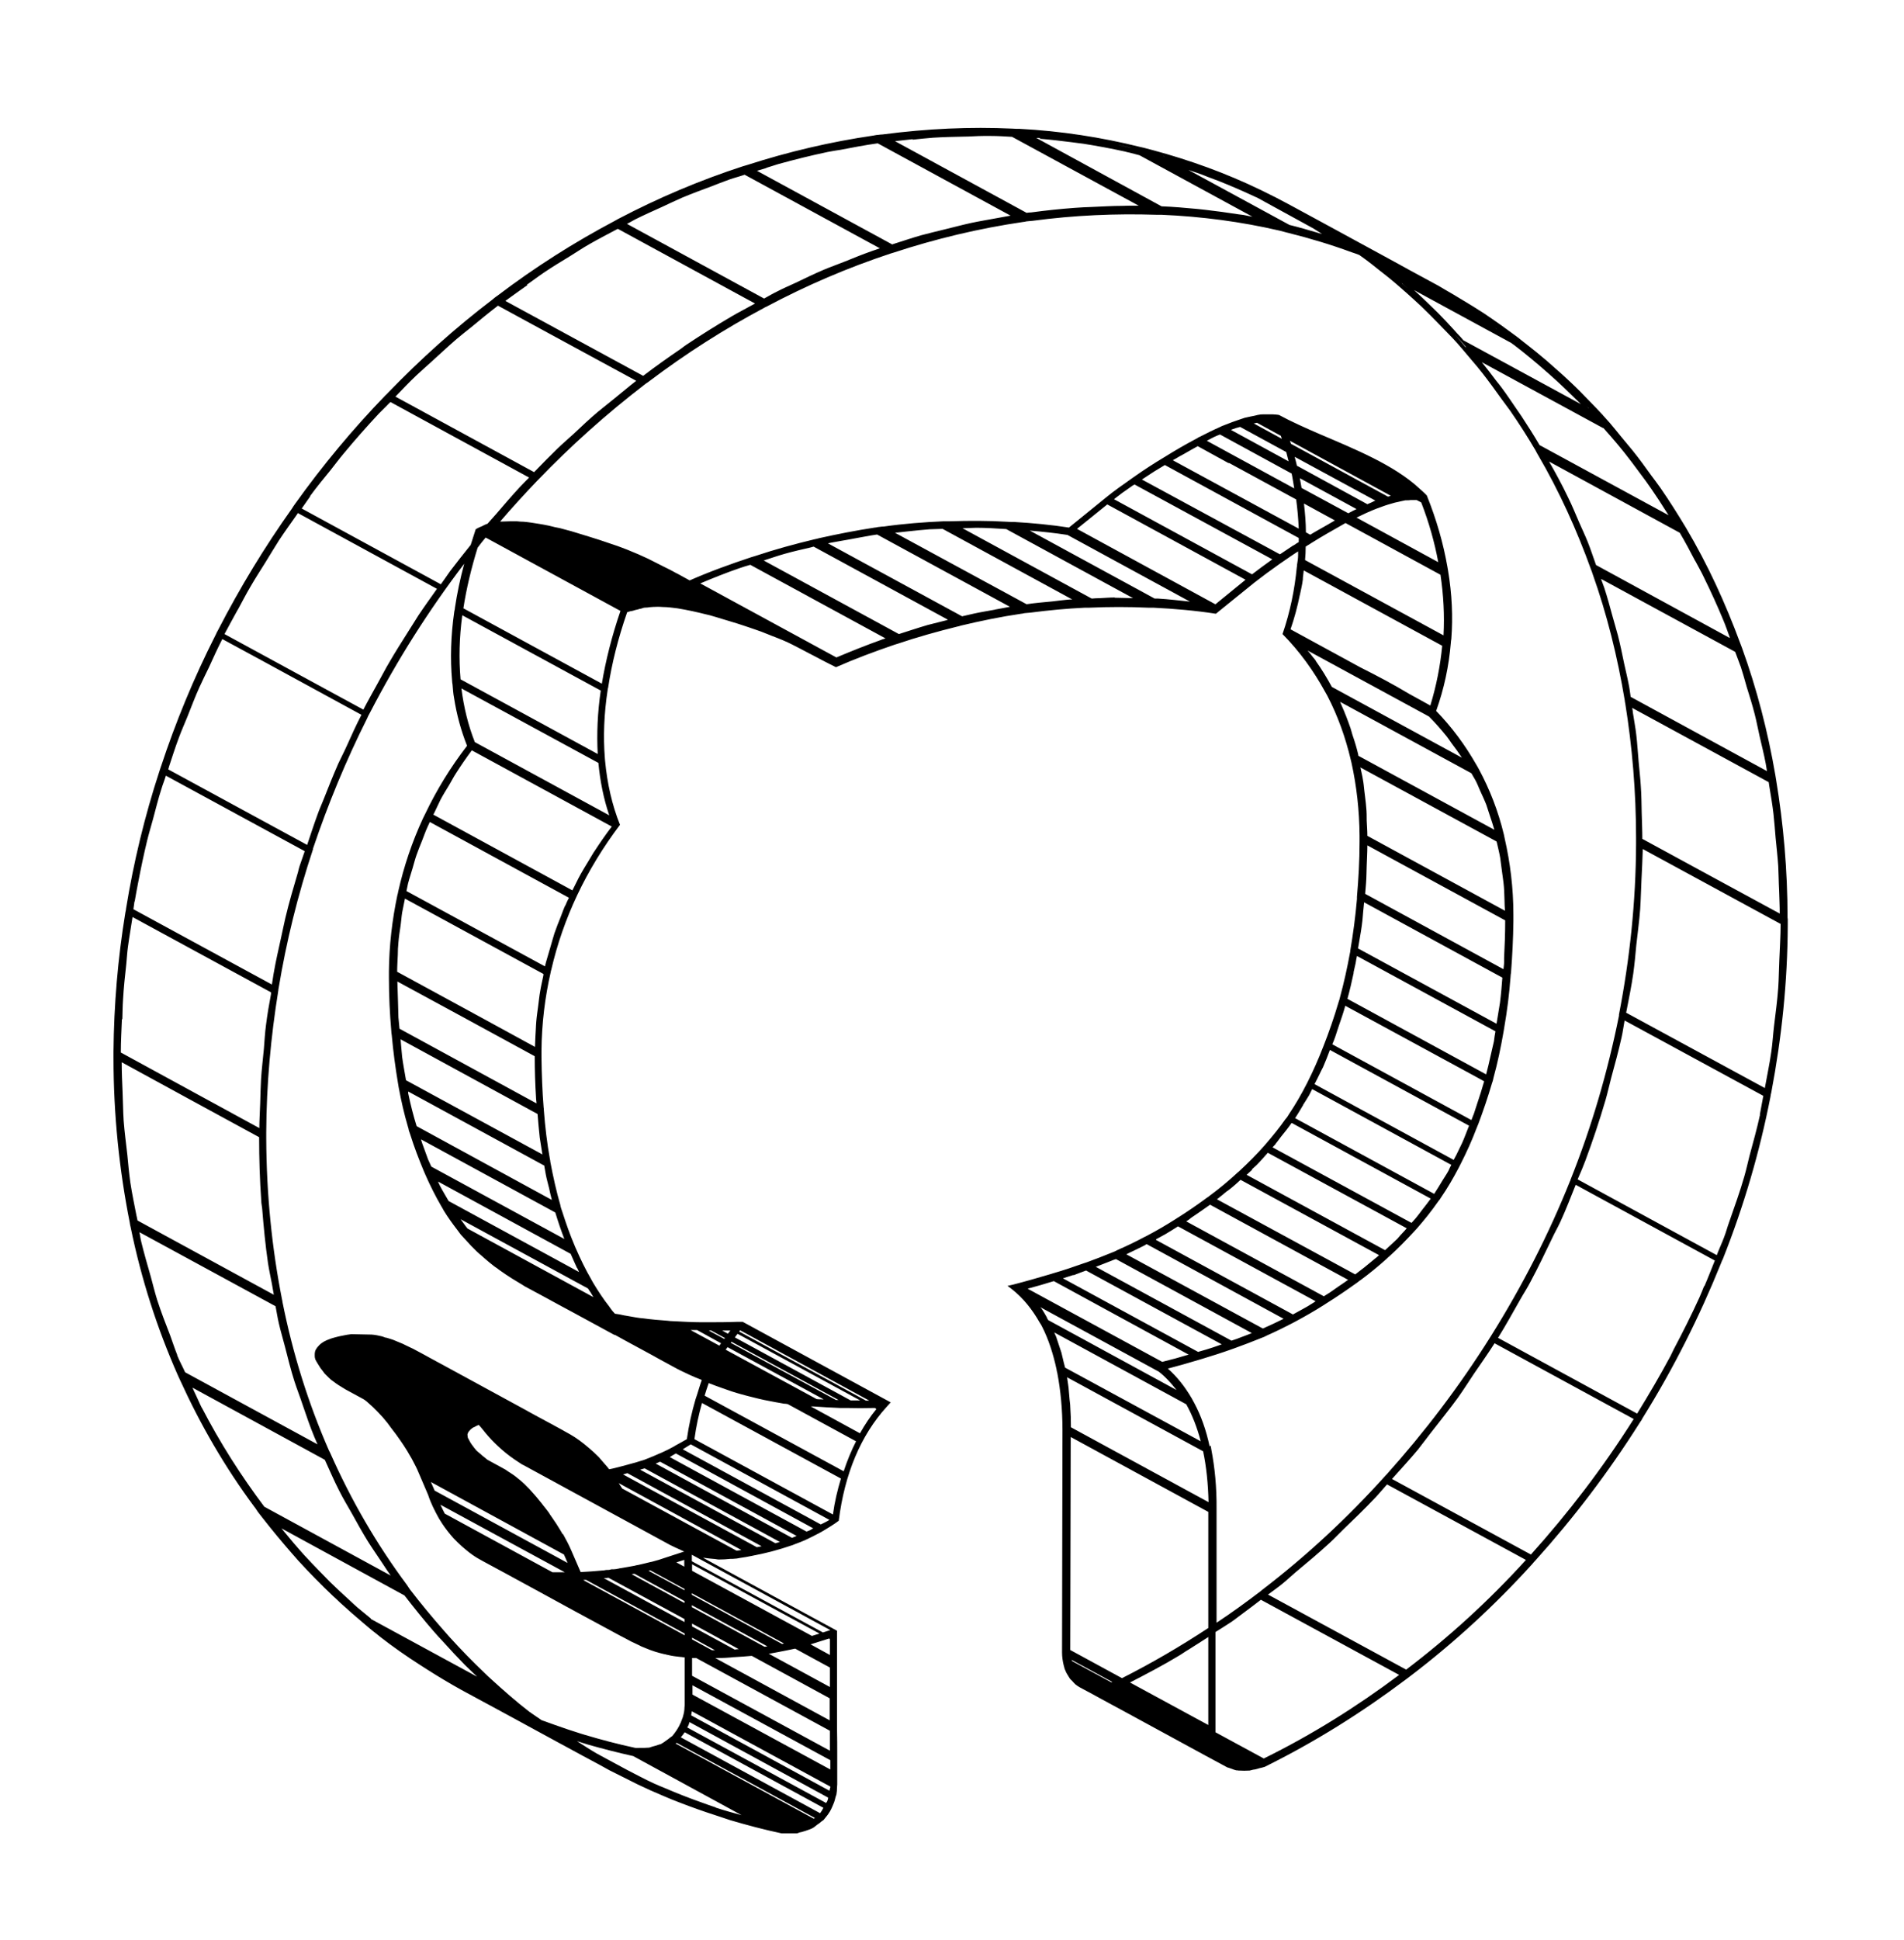 <svg xmlns="http://www.w3.org/2000/svg" width="54" height="55" fill="none" viewBox="0 0 54 55"><path fill="#000" d="M50.697 26.013C50.697 24.663 50.58 23.356 50.372 22.098C50.365 22.061 50.359 22.018 50.353 21.982C50.138 20.73 49.825 19.527 49.408 18.373C49.39 18.33 49.377 18.287 49.359 18.244C48.936 17.097 48.432 15.998 47.813 14.955C47.58 14.569 47.34 14.188 47.089 13.826C47.003 13.703 46.917 13.593 46.831 13.476C46.659 13.237 46.487 12.998 46.303 12.771C46.193 12.636 46.082 12.507 45.972 12.372C45.867 12.243 45.763 12.114 45.653 11.985C45.597 11.924 45.548 11.869 45.493 11.807C45.481 11.795 45.468 11.783 45.462 11.77C45.34 11.635 45.211 11.507 45.088 11.378C44.916 11.2 44.738 11.016 44.554 10.844C44.419 10.715 44.284 10.592 44.143 10.47C43.959 10.304 43.775 10.144 43.585 9.991C43.437 9.874 43.296 9.758 43.143 9.641C43.106 9.61 43.069 9.58 43.026 9.549C42.873 9.432 42.713 9.322 42.554 9.205C42.4 9.095 42.247 8.991 42.093 8.886C41.885 8.751 41.676 8.622 41.461 8.494C41.302 8.395 41.142 8.303 40.983 8.211C40.915 8.174 40.854 8.131 40.786 8.095C40.529 7.954 40.252 7.806 39.97 7.653L39.67 7.487L37.405 6.254L36.589 5.812C36.319 5.665 36.043 5.523 35.761 5.388C34.773 4.91 33.754 4.542 32.705 4.259C32.582 4.229 32.465 4.192 32.343 4.167C31.232 3.891 30.084 3.713 28.912 3.652C28.845 3.652 28.777 3.652 28.716 3.646C27.519 3.59 26.292 3.646 25.034 3.811C24.991 3.811 24.948 3.818 24.899 3.824C24.856 3.824 24.819 3.836 24.776 3.842C23.555 4.02 22.358 4.302 21.193 4.677C21.15 4.689 21.113 4.701 21.07 4.713C19.861 5.106 18.683 5.603 17.535 6.205C17.505 6.223 17.468 6.241 17.437 6.26C16.29 6.867 15.173 7.573 14.099 8.389C14.074 8.408 14.05 8.42 14.031 8.438C14.007 8.457 13.988 8.475 13.964 8.494C12.908 9.297 11.926 10.181 11.012 11.126C10.988 11.157 10.957 11.181 10.932 11.206C10.006 12.163 9.147 13.194 8.367 14.286C8.337 14.329 8.306 14.372 8.281 14.415C7.508 15.501 6.809 16.649 6.183 17.864C6.17 17.889 6.158 17.907 6.146 17.931C6.134 17.956 6.127 17.981 6.115 17.999C5.495 19.22 4.98 20.472 4.563 21.736C4.55 21.779 4.532 21.822 4.52 21.865C4.102 23.141 3.789 24.442 3.575 25.756C3.575 25.792 3.562 25.829 3.556 25.866C3.341 27.173 3.231 28.486 3.219 29.812C3.219 29.842 3.219 29.867 3.219 29.898C3.219 29.928 3.219 29.959 3.219 29.984C3.219 31.61 3.384 33.168 3.679 34.653C3.685 34.696 3.691 34.739 3.704 34.782C4.004 36.255 4.458 37.66 5.047 38.992C5.072 39.041 5.09 39.09 5.115 39.139C5.692 40.403 6.385 41.6 7.22 42.723C7.257 42.766 7.281 42.815 7.318 42.864C7.355 42.913 7.392 42.956 7.428 43.005C7.705 43.361 7.987 43.699 8.275 44.03C8.337 44.097 8.392 44.165 8.453 44.233C8.772 44.582 9.104 44.92 9.447 45.245C9.515 45.306 9.582 45.368 9.644 45.429C9.871 45.638 10.098 45.834 10.331 46.031C10.441 46.123 10.552 46.221 10.668 46.307C10.693 46.325 10.711 46.343 10.736 46.362C10.748 46.374 10.761 46.38 10.773 46.393C11.141 46.681 11.521 46.945 11.914 47.197C11.982 47.239 12.055 47.288 12.123 47.331C12.442 47.534 12.761 47.724 13.092 47.908C13.289 48.013 13.497 48.129 13.706 48.24C13.761 48.27 13.816 48.301 13.878 48.332L14.43 48.632L14.455 48.645L15.897 49.43L16.013 49.492C16.351 49.676 16.676 49.854 16.989 50.019L17.29 50.185C17.351 50.216 17.413 50.246 17.474 50.277C17.615 50.351 17.762 50.418 17.903 50.492C17.965 50.522 18.026 50.553 18.087 50.584C18.327 50.7 18.566 50.805 18.812 50.909C18.971 50.977 19.131 51.044 19.296 51.105C19.616 51.228 19.941 51.345 20.266 51.449C20.413 51.498 20.561 51.547 20.708 51.596C21.186 51.737 21.671 51.866 22.168 51.971C22.211 51.971 22.248 51.971 22.291 51.971C22.303 51.971 22.309 51.971 22.322 51.971C22.365 51.971 22.401 51.971 22.444 51.971H22.463C22.506 51.971 22.549 51.971 22.592 51.971C22.628 51.971 22.659 51.946 22.696 51.94C22.721 51.94 22.745 51.928 22.77 51.922C22.813 51.909 22.862 51.897 22.905 51.879C22.96 51.86 23.015 51.842 23.064 51.811C23.101 51.793 23.132 51.756 23.169 51.731C23.212 51.701 23.254 51.676 23.291 51.639C23.31 51.621 23.34 51.609 23.359 51.59C23.377 51.572 23.389 51.547 23.408 51.529C23.457 51.474 23.5 51.412 23.537 51.351C23.561 51.308 23.586 51.259 23.604 51.216C23.641 51.136 23.672 51.056 23.69 50.97C23.696 50.94 23.709 50.903 23.721 50.872C23.733 50.805 23.739 50.737 23.739 50.67C23.739 50.639 23.745 50.614 23.745 50.584C23.745 50.572 23.745 50.541 23.745 50.498V50.283C23.745 50.166 23.745 50.019 23.745 49.835V49.749C23.745 49.535 23.745 49.277 23.739 48.976C23.739 48.651 23.739 48.344 23.739 48.037V47.951C23.739 47.675 23.739 47.399 23.739 47.123V47.037C23.739 46.767 23.739 46.497 23.739 46.227C23.451 46.067 23.138 45.902 22.813 45.724L20.155 44.276L19.941 44.159C19.941 44.159 19.984 44.159 20.008 44.165C20.082 44.177 20.162 44.183 20.235 44.19C20.284 44.19 20.34 44.208 20.389 44.208C20.493 44.208 20.604 44.202 20.708 44.19C20.757 44.19 20.806 44.19 20.855 44.183C20.898 44.183 20.935 44.171 20.978 44.165C21.101 44.147 21.217 44.128 21.328 44.104C21.37 44.097 21.407 44.085 21.45 44.079C21.598 44.048 21.739 44.018 21.88 43.981C21.917 43.969 21.953 43.962 21.99 43.95C22.125 43.913 22.248 43.877 22.371 43.834C22.401 43.821 22.438 43.815 22.469 43.803C22.5 43.791 22.53 43.778 22.561 43.766C22.647 43.736 22.739 43.699 22.825 43.662C22.855 43.65 22.886 43.631 22.917 43.619C23.034 43.564 23.15 43.502 23.267 43.441C23.297 43.422 23.322 43.41 23.353 43.392C23.494 43.306 23.641 43.22 23.788 43.109C23.954 41.778 24.414 40.686 25.145 39.882L25.261 39.753L21.064 37.47H20.91C20.616 37.482 20.327 37.482 20.045 37.482C19.99 37.482 19.941 37.482 19.886 37.482C19.616 37.482 19.352 37.464 19.1 37.452C19.045 37.452 18.983 37.446 18.928 37.439C18.695 37.421 18.468 37.403 18.247 37.372C18.18 37.366 18.112 37.36 18.044 37.347C17.965 37.335 17.885 37.317 17.799 37.304C17.725 37.292 17.652 37.28 17.578 37.261C17.541 37.255 17.505 37.249 17.462 37.243H17.443C17.443 37.243 17.4 37.194 17.376 37.169C17.339 37.127 17.308 37.077 17.277 37.034C17.118 36.832 16.971 36.611 16.823 36.365C16.805 36.329 16.78 36.292 16.762 36.255C16.609 35.991 16.468 35.703 16.332 35.39C16.32 35.359 16.302 35.328 16.29 35.292C16.167 35.003 16.056 34.69 15.952 34.365C15.94 34.328 15.927 34.297 15.915 34.255C15.903 34.224 15.897 34.187 15.891 34.156C15.78 33.776 15.688 33.359 15.608 32.935C15.608 32.911 15.602 32.886 15.596 32.855C15.516 32.414 15.461 31.953 15.424 31.469C15.424 31.444 15.424 31.419 15.418 31.395C15.381 30.935 15.363 30.462 15.357 29.965C15.357 29.934 15.357 29.91 15.357 29.879C15.357 29.849 15.357 29.824 15.357 29.793C15.363 29.02 15.455 28.271 15.621 27.547C15.621 27.529 15.627 27.517 15.633 27.498C15.97 26.038 16.615 24.663 17.584 23.381C17.357 22.816 17.222 22.209 17.161 21.57C17.161 21.546 17.155 21.521 17.155 21.497C17.106 20.883 17.13 20.233 17.235 19.552C17.235 19.533 17.241 19.515 17.247 19.496C17.351 18.809 17.529 18.097 17.787 17.355C17.805 17.349 17.83 17.342 17.848 17.336C17.873 17.324 17.903 17.324 17.928 17.318C17.953 17.312 17.983 17.306 18.014 17.293C18.038 17.287 18.063 17.281 18.094 17.275C18.118 17.269 18.143 17.256 18.167 17.256C18.204 17.25 18.235 17.232 18.272 17.226C18.314 17.22 18.37 17.226 18.413 17.213C18.486 17.207 18.56 17.201 18.64 17.201C18.689 17.201 18.744 17.201 18.799 17.207C18.928 17.207 19.063 17.226 19.21 17.244C19.278 17.256 19.352 17.269 19.419 17.281C19.554 17.306 19.695 17.336 19.849 17.373C19.941 17.398 20.033 17.416 20.131 17.441C20.254 17.477 20.364 17.508 20.481 17.545C20.567 17.569 20.646 17.594 20.726 17.619C20.855 17.655 20.978 17.698 21.094 17.735C21.199 17.772 21.303 17.803 21.401 17.839C21.53 17.882 21.647 17.925 21.763 17.974C21.788 17.987 21.819 17.993 21.843 18.005L21.868 18.017L21.904 18.03C22.113 18.109 22.309 18.189 22.463 18.269C22.628 18.355 22.776 18.428 22.923 18.508C23.07 18.582 23.205 18.656 23.334 18.723C23.463 18.791 23.586 18.852 23.709 18.913C24.255 18.674 24.813 18.465 25.372 18.275C25.396 18.269 25.427 18.257 25.451 18.251C26.016 18.06 26.587 17.901 27.157 17.76C27.188 17.753 27.219 17.747 27.249 17.735C27.814 17.6 28.384 17.483 28.961 17.398C29.004 17.398 29.041 17.379 29.084 17.379C29.127 17.373 29.176 17.373 29.219 17.367C29.741 17.299 30.262 17.25 30.778 17.226C30.821 17.226 30.864 17.226 30.901 17.226C31.459 17.201 32.011 17.201 32.557 17.226C32.606 17.226 32.656 17.226 32.705 17.226C33.3 17.256 33.895 17.306 34.484 17.398L35.577 16.514C35.797 16.342 36.037 16.164 36.282 15.992C36.301 15.98 36.325 15.962 36.344 15.949C36.497 15.845 36.65 15.735 36.816 15.63C36.816 15.667 36.816 15.704 36.816 15.747C36.816 15.839 36.798 15.925 36.785 16.017C36.785 16.035 36.785 16.06 36.779 16.078C36.718 16.716 36.589 17.349 36.374 17.974C36.859 18.465 37.258 19.018 37.583 19.613C37.602 19.65 37.626 19.686 37.645 19.723C37.939 20.288 38.16 20.901 38.313 21.552C38.319 21.577 38.326 21.607 38.332 21.632C38.473 22.276 38.553 22.957 38.559 23.688C38.559 23.718 38.559 23.749 38.559 23.78C38.559 23.81 38.559 23.835 38.559 23.866C38.559 24.405 38.528 24.921 38.485 25.424C38.485 25.443 38.485 25.461 38.485 25.485C38.442 25.989 38.375 26.48 38.295 26.952C38.295 26.971 38.295 26.989 38.289 27.001C38.209 27.437 38.117 27.854 38.007 28.259C38 28.284 37.994 28.308 37.988 28.333C37.982 28.357 37.97 28.382 37.964 28.407C37.835 28.848 37.688 29.266 37.534 29.658C37.246 30.401 36.92 31.045 36.552 31.591C36.54 31.61 36.528 31.634 36.509 31.659C36.497 31.677 36.479 31.702 36.46 31.72C36.288 31.966 36.098 32.199 35.902 32.426C35.889 32.438 35.883 32.45 35.871 32.463C35.65 32.714 35.405 32.96 35.153 33.193C35.141 33.205 35.129 33.218 35.11 33.23C34.858 33.463 34.595 33.684 34.312 33.892C34.288 33.911 34.269 33.929 34.245 33.942C34.22 33.96 34.196 33.972 34.177 33.991C33.926 34.175 33.674 34.347 33.423 34.506C33.398 34.518 33.38 34.531 33.355 34.549C33.085 34.721 32.815 34.88 32.545 35.022C32.52 35.034 32.496 35.046 32.471 35.059C32.208 35.2 31.95 35.322 31.698 35.433C31.668 35.445 31.643 35.464 31.612 35.476C31.582 35.488 31.551 35.5 31.52 35.513C31.293 35.605 31.06 35.697 30.821 35.783C30.79 35.795 30.759 35.801 30.729 35.813C30.453 35.911 30.164 36.01 29.863 36.096C29.833 36.108 29.802 36.114 29.765 36.126C29.434 36.224 29.09 36.323 28.734 36.415L28.575 36.451L28.698 36.544C29.017 36.795 29.274 37.114 29.489 37.495C29.514 37.532 29.538 37.568 29.557 37.611C29.735 37.961 29.87 38.372 29.968 38.832C29.968 38.863 29.98 38.888 29.986 38.918C30.078 39.403 30.133 39.943 30.133 40.538L30.121 46.847C30.121 46.969 30.14 47.086 30.164 47.19C30.176 47.227 30.183 47.27 30.195 47.307C30.219 47.374 30.25 47.436 30.287 47.491C30.305 47.516 30.317 47.546 30.336 47.571C30.354 47.602 30.385 47.626 30.41 47.651C30.44 47.681 30.459 47.712 30.495 47.743C30.532 47.773 30.575 47.804 30.618 47.828L30.858 47.957L30.907 47.982C31.011 48.037 31.121 48.099 31.232 48.16L31.98 48.565L34.202 49.774C34.417 49.89 34.619 50.001 34.816 50.105H34.828C34.828 50.105 34.877 50.124 34.901 50.13C34.957 50.148 35.006 50.173 35.067 50.185C35.086 50.185 35.11 50.185 35.129 50.191H35.141H35.153C35.239 50.197 35.331 50.197 35.429 50.191H35.441C35.441 50.191 35.509 50.173 35.54 50.166C35.552 50.166 35.564 50.166 35.57 50.16H35.589C35.632 50.148 35.675 50.136 35.718 50.124C35.767 50.111 35.81 50.105 35.865 50.087C37.282 49.387 38.614 48.553 39.872 47.608C39.903 47.583 39.94 47.559 39.97 47.534C41.216 46.589 42.382 45.521 43.456 44.337C43.486 44.3 43.517 44.263 43.554 44.226C44.622 43.042 45.61 41.747 46.506 40.33C46.518 40.305 46.536 40.287 46.549 40.268C46.561 40.244 46.573 40.225 46.585 40.201C47.469 38.783 48.199 37.323 48.801 35.832C48.819 35.783 48.837 35.74 48.862 35.691C49.457 34.193 49.905 32.659 50.212 31.094C50.218 31.051 50.224 31.008 50.237 30.965C50.531 29.413 50.697 27.836 50.703 26.228C50.703 26.197 50.703 26.173 50.703 26.142C50.703 26.111 50.703 26.081 50.703 26.056L50.697 26.013ZM50.181 22.294C50.224 22.552 50.267 22.804 50.298 23.068C50.322 23.295 50.341 23.522 50.359 23.749C50.384 24.013 50.415 24.277 50.433 24.547C50.445 24.774 50.445 25.007 50.458 25.234C50.464 25.455 50.476 25.676 50.476 25.897L48.598 24.878L46.579 23.78C46.579 23.534 46.567 23.295 46.561 23.049C46.555 22.798 46.555 22.546 46.536 22.294C46.524 22.061 46.493 21.834 46.475 21.601C46.45 21.343 46.438 21.079 46.407 20.828C46.383 20.613 46.34 20.404 46.309 20.19C46.309 20.147 46.297 20.11 46.291 20.067L50.163 22.172C50.169 22.215 50.175 22.258 50.181 22.294ZM49.365 18.883C49.427 19.073 49.482 19.269 49.537 19.466C49.617 19.723 49.697 19.975 49.764 20.239C49.819 20.447 49.856 20.662 49.905 20.871C49.961 21.122 50.028 21.374 50.077 21.638C50.089 21.712 50.102 21.785 50.114 21.859L46.248 19.754C46.23 19.637 46.217 19.515 46.193 19.404C46.156 19.208 46.107 19.012 46.064 18.815C46.009 18.545 45.953 18.275 45.886 18.011C45.837 17.827 45.782 17.649 45.732 17.465C45.659 17.195 45.585 16.925 45.499 16.661C45.469 16.575 45.438 16.495 45.407 16.41L49.212 18.478C49.261 18.613 49.316 18.748 49.365 18.889V18.883ZM48.077 15.894C48.156 16.048 48.248 16.201 48.322 16.36C48.518 16.759 48.703 17.164 48.874 17.576C48.942 17.735 48.997 17.901 49.058 18.067V18.085L45.266 16.017C45.186 15.796 45.113 15.569 45.027 15.354C44.953 15.17 44.867 14.992 44.787 14.808C44.683 14.569 44.585 14.323 44.468 14.09C44.303 13.746 44.125 13.415 43.934 13.084L47.641 15.103C47.794 15.36 47.935 15.63 48.077 15.9V15.894ZM45.475 12.133C45.548 12.218 45.622 12.298 45.696 12.384C45.825 12.531 45.947 12.679 46.07 12.832C46.217 13.016 46.358 13.206 46.499 13.397C46.616 13.55 46.727 13.703 46.837 13.863C46.978 14.066 47.113 14.274 47.248 14.489C47.273 14.526 47.297 14.562 47.322 14.605L43.664 12.617C43.499 12.335 43.327 12.065 43.149 11.795C43.106 11.727 43.057 11.666 43.014 11.599C42.879 11.402 42.744 11.2 42.603 11.009C42.548 10.936 42.492 10.862 42.431 10.789C42.296 10.611 42.167 10.439 42.026 10.267L45.462 12.133H45.475ZM45.063 11.574H45.057C45.057 11.574 45.008 11.519 44.984 11.494C45.008 11.525 45.039 11.55 45.063 11.574ZM42.419 9.304C42.419 9.304 42.449 9.328 42.468 9.34C42.443 9.322 42.425 9.31 42.4 9.297L42.419 9.31V9.304ZM42.842 9.709C42.879 9.739 42.922 9.764 42.959 9.794C43.112 9.911 43.266 10.034 43.413 10.156C43.585 10.298 43.757 10.445 43.922 10.592C44.069 10.721 44.217 10.856 44.358 10.991C44.517 11.145 44.677 11.298 44.837 11.457L41.504 9.647C41.504 9.647 41.449 9.586 41.425 9.555C41.357 9.482 41.283 9.408 41.216 9.328C41.075 9.175 40.934 9.021 40.786 8.874C40.707 8.794 40.627 8.721 40.553 8.647C40.412 8.506 40.265 8.371 40.117 8.236L40.105 8.224L42.848 9.715L42.842 9.709ZM41.572 9.837H41.56C41.461 9.715 41.363 9.598 41.265 9.488C41.333 9.561 41.394 9.629 41.461 9.702C41.498 9.745 41.535 9.794 41.578 9.837H41.572ZM39.78 8.046C39.835 8.095 39.891 8.144 39.946 8.193C39.884 8.138 39.817 8.082 39.755 8.027L39.78 8.039V8.046ZM34.552 4.959C34.619 4.983 34.681 5.014 34.748 5.039H34.76C34.687 5.014 34.613 4.983 34.539 4.953H34.552V4.959ZM34.22 5.002C34.337 5.045 34.447 5.088 34.564 5.131C34.92 5.272 35.27 5.425 35.613 5.585C35.626 5.591 35.644 5.597 35.656 5.603L37.258 6.481C37.338 6.53 37.417 6.585 37.497 6.634C37.46 6.622 37.43 6.616 37.393 6.604C37.123 6.524 36.847 6.444 36.571 6.376L33.705 4.818C33.871 4.873 34.042 4.928 34.208 4.996L34.22 5.002ZM36.816 6.604H36.804C36.718 6.579 36.626 6.554 36.534 6.536C36.626 6.561 36.718 6.579 36.816 6.604ZM35.926 6.389C35.883 6.376 35.834 6.364 35.791 6.358C35.84 6.37 35.883 6.383 35.926 6.389ZM33.024 4.437C33.06 4.45 33.103 4.462 33.14 4.468H33.159C33.103 4.456 33.042 4.443 32.987 4.425C32.987 4.425 33.011 4.425 33.018 4.431L33.024 4.437ZM31.729 4.112C31.864 4.143 32.005 4.167 32.14 4.204H32.146C32.005 4.173 31.864 4.143 31.723 4.112H31.729ZM29.501 3.934C29.802 3.959 30.103 3.995 30.397 4.032C30.508 4.045 30.618 4.063 30.729 4.075C31.121 4.137 31.514 4.21 31.907 4.296C31.95 4.308 31.993 4.321 32.036 4.327C32.128 4.351 32.226 4.376 32.318 4.401L35.521 6.143C35.435 6.125 35.349 6.113 35.27 6.094C35.221 6.088 35.178 6.082 35.129 6.076C34.816 6.027 34.496 5.984 34.177 5.947C34.098 5.941 34.024 5.928 33.944 5.922C33.613 5.892 33.282 5.861 32.944 5.849L29.391 3.91C29.428 3.91 29.458 3.91 29.495 3.916L29.501 3.934ZM25.887 3.959C26.083 3.94 26.28 3.916 26.47 3.903C26.758 3.885 27.041 3.879 27.323 3.873C27.513 3.873 27.703 3.854 27.894 3.854C27.961 3.854 28.035 3.854 28.102 3.854C28.305 3.854 28.501 3.867 28.704 3.879L32.294 5.83C32.214 5.83 32.134 5.83 32.048 5.83C31.98 5.83 31.907 5.836 31.839 5.836C31.551 5.836 31.256 5.855 30.968 5.867C30.808 5.873 30.643 5.879 30.483 5.892C30.078 5.922 29.667 5.965 29.25 6.021C29.207 6.021 29.158 6.027 29.115 6.033L25.384 4.002C25.549 3.983 25.715 3.965 25.881 3.946L25.887 3.959ZM21.739 4.756C21.849 4.726 21.96 4.683 22.07 4.652C22.537 4.523 23.003 4.407 23.475 4.308C23.592 4.284 23.715 4.266 23.837 4.247C24.187 4.18 24.537 4.112 24.893 4.063L28.661 6.113C28.513 6.137 28.372 6.168 28.225 6.192C27.998 6.235 27.765 6.272 27.538 6.321C27.286 6.376 27.035 6.444 26.783 6.505C26.562 6.561 26.341 6.61 26.12 6.671C25.862 6.745 25.611 6.831 25.359 6.91C25.341 6.916 25.322 6.923 25.304 6.929L21.469 4.842C21.555 4.818 21.647 4.787 21.733 4.763L21.739 4.756ZM18.008 6.223C18.265 6.094 18.529 5.978 18.787 5.861C18.971 5.775 19.149 5.689 19.333 5.609C19.609 5.493 19.892 5.388 20.174 5.284C20.346 5.217 20.517 5.149 20.689 5.088C20.831 5.039 20.978 5.002 21.119 4.953L24.954 7.039C24.881 7.064 24.813 7.088 24.739 7.113C24.476 7.205 24.218 7.309 23.96 7.414C23.764 7.493 23.567 7.561 23.377 7.641C23.101 7.757 22.825 7.892 22.555 8.021C22.383 8.101 22.211 8.174 22.046 8.26C21.917 8.322 21.794 8.395 21.671 8.463L17.781 6.346C17.86 6.309 17.934 6.26 18.008 6.223ZM14.946 8.07C15.111 7.954 15.271 7.831 15.437 7.72C15.682 7.555 15.927 7.407 16.179 7.254C16.357 7.144 16.529 7.027 16.713 6.923C16.958 6.781 17.21 6.653 17.462 6.518L17.523 6.487L21.413 8.604C21.303 8.665 21.186 8.727 21.076 8.788C20.965 8.849 20.855 8.905 20.745 8.972C20.315 9.224 19.886 9.494 19.462 9.776C19.413 9.807 19.37 9.844 19.321 9.88C18.959 10.126 18.597 10.384 18.241 10.654L16.829 9.887L14.332 8.53C14.541 8.377 14.749 8.23 14.958 8.082L14.946 8.07ZM11.816 10.635C11.939 10.519 12.068 10.408 12.196 10.291C12.448 10.065 12.694 9.831 12.951 9.61C13.086 9.494 13.233 9.383 13.375 9.267C13.62 9.064 13.866 8.862 14.123 8.665L15.59 9.463L18.044 10.795C17.836 10.954 17.64 11.126 17.431 11.292C17.271 11.421 17.112 11.55 16.952 11.678C16.719 11.875 16.498 12.083 16.277 12.292C16.124 12.433 15.964 12.568 15.811 12.716C15.59 12.93 15.375 13.151 15.16 13.372L15.148 13.384L11.215 11.243C11.411 11.04 11.607 10.832 11.816 10.635ZM8.797 14.059C8.981 13.808 9.177 13.568 9.374 13.329C9.496 13.176 9.613 13.016 9.742 12.863C10.067 12.47 10.405 12.089 10.748 11.721C10.822 11.648 10.896 11.574 10.969 11.5C11 11.464 11.037 11.433 11.073 11.396L15.007 13.538C14.915 13.63 14.823 13.722 14.737 13.814C14.51 14.059 14.289 14.317 14.068 14.575C13.988 14.667 13.902 14.759 13.823 14.851C13.81 14.851 13.798 14.851 13.78 14.863C13.749 14.876 13.712 14.894 13.681 14.912C13.62 14.937 13.559 14.961 13.491 15.004C13.442 15.152 13.399 15.299 13.35 15.446C13.154 15.692 12.957 15.937 12.767 16.189C12.712 16.262 12.663 16.342 12.608 16.416C12.571 16.465 12.54 16.514 12.503 16.563L8.557 14.415C8.637 14.305 8.717 14.182 8.797 14.072V14.059ZM6.747 17.281C6.864 17.066 6.98 16.839 7.103 16.631C7.238 16.397 7.385 16.17 7.527 15.943C7.655 15.735 7.784 15.52 7.913 15.317C8.067 15.084 8.226 14.863 8.386 14.636C8.41 14.605 8.429 14.575 8.447 14.544L12.393 16.692C12.215 16.944 12.037 17.189 11.865 17.447C11.761 17.606 11.669 17.766 11.564 17.925C11.386 18.208 11.209 18.484 11.043 18.772C10.932 18.956 10.834 19.153 10.73 19.337C10.589 19.595 10.441 19.852 10.306 20.116L9.165 19.496L6.367 17.974C6.489 17.741 6.618 17.514 6.741 17.287L6.747 17.281ZM4.79 21.742C4.882 21.466 4.968 21.19 5.072 20.914C5.146 20.711 5.238 20.509 5.317 20.312C5.428 20.036 5.532 19.754 5.655 19.484C5.741 19.294 5.833 19.11 5.925 18.919C6.048 18.649 6.17 18.379 6.305 18.116L7.447 18.735L10.251 20.263C10.098 20.558 9.963 20.859 9.828 21.159C9.754 21.325 9.668 21.485 9.595 21.644C9.447 21.982 9.312 22.319 9.177 22.663C9.122 22.804 9.055 22.945 9.005 23.092C8.901 23.375 8.809 23.663 8.711 23.951L4.771 21.81L4.79 21.748V21.742ZM3.82 25.553C3.851 25.363 3.888 25.179 3.924 24.988C3.998 24.602 4.078 24.221 4.17 23.841C4.219 23.638 4.28 23.436 4.336 23.233C4.415 22.945 4.483 22.657 4.575 22.374C4.612 22.245 4.667 22.117 4.704 21.988L8.643 24.129C8.594 24.27 8.545 24.412 8.496 24.553C8.478 24.608 8.465 24.663 8.453 24.718C8.324 25.154 8.195 25.59 8.091 26.032C8.048 26.216 8.011 26.406 7.968 26.596C7.901 26.909 7.827 27.216 7.772 27.535C7.747 27.658 7.735 27.787 7.711 27.909L3.783 25.774C3.796 25.7 3.802 25.627 3.814 25.553H3.82ZM3.47 28.897C3.476 28.713 3.476 28.529 3.489 28.345C3.507 28.008 3.544 27.67 3.581 27.333C3.599 27.167 3.605 26.995 3.63 26.829C3.667 26.553 3.716 26.277 3.759 25.995L7.686 28.13V28.179C7.631 28.468 7.582 28.756 7.545 29.051C7.514 29.278 7.502 29.505 7.484 29.732C7.459 30.014 7.422 30.297 7.404 30.585C7.392 30.818 7.385 31.051 7.379 31.285C7.373 31.518 7.355 31.745 7.355 31.978L3.427 29.836C3.427 29.517 3.446 29.204 3.458 28.885L3.47 28.897ZM3.875 34.482C3.814 34.163 3.746 33.85 3.697 33.524C3.661 33.267 3.636 32.997 3.611 32.733C3.575 32.414 3.532 32.094 3.507 31.769C3.489 31.499 3.489 31.217 3.476 30.941C3.464 30.665 3.452 30.395 3.452 30.112L5.33 31.137L7.349 32.236C7.349 32.843 7.367 33.445 7.41 34.04C7.41 34.113 7.428 34.181 7.435 34.255C7.477 34.776 7.527 35.298 7.6 35.801C7.631 36.004 7.674 36.194 7.711 36.39C7.729 36.494 7.747 36.599 7.766 36.703L3.9 34.598C3.894 34.555 3.881 34.518 3.875 34.475V34.482ZM5.029 38.415C4.955 38.231 4.894 38.041 4.827 37.857C4.698 37.525 4.569 37.194 4.458 36.85C4.391 36.636 4.336 36.408 4.274 36.181C4.182 35.862 4.09 35.543 4.01 35.218C3.986 35.126 3.974 35.028 3.955 34.93L7.815 37.028C7.846 37.188 7.87 37.347 7.907 37.507C7.956 37.728 8.024 37.943 8.079 38.163C8.165 38.495 8.245 38.826 8.349 39.151C8.422 39.379 8.508 39.593 8.582 39.82C8.686 40.127 8.791 40.434 8.913 40.729C8.944 40.802 8.975 40.87 9.005 40.943L5.25 38.9C5.176 38.734 5.09 38.581 5.023 38.415H5.029ZM7.379 42.821L7.367 42.809L7.379 42.821ZM5.729 39.919C5.667 39.802 5.618 39.673 5.557 39.55C5.52 39.477 5.489 39.403 5.459 39.336L9.208 41.379L9.22 41.398C9.349 41.68 9.472 41.968 9.613 42.244C9.723 42.465 9.852 42.68 9.975 42.895C10.122 43.159 10.27 43.429 10.429 43.686C10.564 43.901 10.711 44.11 10.853 44.325C10.926 44.435 11 44.552 11.08 44.662L7.496 42.711C6.827 41.821 6.238 40.894 5.729 39.912V39.919ZM10.521 45.883C10.399 45.779 10.27 45.681 10.147 45.576C10.067 45.509 9.993 45.435 9.92 45.368C9.736 45.202 9.552 45.03 9.368 44.852C9.263 44.748 9.165 44.644 9.061 44.539C8.913 44.386 8.766 44.233 8.619 44.073C8.521 43.962 8.422 43.852 8.324 43.736C8.208 43.6 8.097 43.465 7.981 43.324L11.472 45.227C11.742 45.576 12.018 45.92 12.301 46.245C12.38 46.337 12.466 46.429 12.552 46.521C12.761 46.755 12.976 46.982 13.191 47.203C13.295 47.307 13.405 47.405 13.51 47.509L13.528 47.528L10.521 45.895V45.883ZM20.297 51.234C20.168 51.191 20.039 51.148 19.91 51.099C19.542 50.97 19.186 50.829 18.83 50.676C18.738 50.639 18.646 50.602 18.554 50.559C18.284 50.437 18.026 50.295 17.762 50.16L16.922 49.706C16.731 49.596 16.547 49.473 16.363 49.356C16.461 49.387 16.559 49.418 16.658 49.449C17.087 49.571 17.517 49.682 17.959 49.78L21.033 51.455C20.788 51.388 20.536 51.32 20.297 51.24V51.234ZM23.076 51.553L19.161 49.424C19.161 49.424 19.18 49.412 19.192 49.406L21.162 50.473L23.113 51.535C23.113 51.535 23.095 51.547 23.083 51.553H23.076ZM23.279 51.369C23.279 51.369 23.267 51.388 23.261 51.4L19.315 49.252V49.24C19.352 49.197 19.388 49.154 19.419 49.105L23.353 51.246C23.328 51.289 23.31 51.333 23.279 51.369ZM23.469 51.038C23.463 51.069 23.439 51.087 23.432 51.111L19.493 48.97C19.493 48.97 19.517 48.921 19.53 48.896C19.53 48.89 19.536 48.884 19.536 48.878C19.542 48.859 19.548 48.841 19.554 48.816L23.488 50.958C23.488 50.958 23.482 51.013 23.469 51.038ZM23.543 50.682C23.543 50.682 23.531 50.731 23.524 50.762L19.603 48.626C19.609 48.589 19.616 48.553 19.622 48.51L23.549 50.645C23.549 50.645 23.549 50.67 23.549 50.676L23.543 50.682ZM21.763 46.669C21.763 46.669 21.714 46.681 21.683 46.681L19.622 45.558V45.503L21.763 46.669ZM19.622 45.202V45.165L22.236 46.589C22.236 46.589 22.199 46.595 22.18 46.601L19.622 45.208V45.202ZM20.965 46.748C20.923 46.748 20.88 46.755 20.837 46.761L19.628 46.104V46.024L20.965 46.755V46.748ZM20.278 46.779C20.278 46.779 20.217 46.779 20.192 46.779L19.628 46.472V46.423L20.278 46.779ZM19.665 47C19.665 47 19.72 47 19.744 47L23.537 49.062V49.289C23.537 49.412 23.537 49.522 23.537 49.627L19.628 47.503C19.628 47.356 19.628 47.184 19.628 47C19.64 47 19.652 47 19.658 47H19.665ZM20.291 47C20.419 47 20.548 47 20.671 46.988C20.726 46.988 20.775 46.975 20.831 46.975C20.996 46.963 21.156 46.957 21.321 46.939L23.531 48.142C23.531 48.35 23.531 48.559 23.531 48.767L20.284 47H20.291ZM21.794 46.877H21.825C21.91 46.859 22.003 46.847 22.088 46.828C22.131 46.822 22.168 46.81 22.211 46.804C22.328 46.779 22.438 46.761 22.543 46.736H22.555L23.537 47.27C23.537 47.454 23.537 47.638 23.537 47.822L21.8 46.877H21.794ZM22.984 46.614C22.984 46.614 23.027 46.601 23.046 46.595L23.512 46.448L23.537 46.46C23.537 46.607 23.537 46.761 23.537 46.914L22.991 46.614H22.984ZM23.027 46.374L19.628 44.527C19.628 44.466 19.628 44.404 19.628 44.343L22.033 45.65L23.242 46.307L23.027 46.374ZM19.64 48.037C19.64 47.964 19.64 47.878 19.64 47.773L23.549 49.897C23.549 49.995 23.549 50.081 23.549 50.16L19.64 48.037ZM23.549 46.209L23.34 46.276L19.622 44.257C19.622 44.196 19.622 44.134 19.622 44.073L23.549 46.209ZM12.325 42.25L12.221 42.011L15.995 44.067L16.099 44.306L12.319 42.25H12.325ZM16.02 44.57C16.02 44.57 16.001 44.57 15.995 44.57C15.891 44.57 15.78 44.57 15.67 44.57L12.614 42.907C12.571 42.827 12.534 42.741 12.491 42.655L16.02 44.57ZM15.958 43.49C15.934 43.447 15.909 43.404 15.878 43.355C15.811 43.245 15.737 43.128 15.657 43.017C15.621 42.968 15.59 42.919 15.559 42.87C15.51 42.803 15.455 42.735 15.406 42.674C15.369 42.625 15.332 42.576 15.289 42.527C15.246 42.471 15.203 42.422 15.16 42.373C15.111 42.318 15.062 42.263 15.013 42.208C14.982 42.177 14.958 42.152 14.927 42.122C14.909 42.103 14.896 42.091 14.878 42.072C14.829 42.023 14.774 41.98 14.725 41.938C14.694 41.913 14.663 41.888 14.633 41.864C14.614 41.852 14.596 41.833 14.577 41.821C14.541 41.796 14.504 41.772 14.467 41.747C14.448 41.735 14.43 41.723 14.418 41.717C14.399 41.704 14.375 41.686 14.357 41.674C14.35 41.674 14.344 41.667 14.338 41.661L13.823 41.379C13.823 41.379 13.774 41.336 13.749 41.318C13.706 41.287 13.669 41.256 13.632 41.219C13.596 41.189 13.559 41.164 13.522 41.127C13.522 41.127 13.516 41.127 13.51 41.115C13.473 41.072 13.442 41.035 13.412 40.992C13.381 40.956 13.356 40.913 13.332 40.876C13.313 40.833 13.289 40.796 13.27 40.759C13.27 40.759 13.258 40.704 13.258 40.673V40.661C13.258 40.661 13.27 40.624 13.277 40.606C13.289 40.587 13.301 40.569 13.326 40.544C13.344 40.526 13.356 40.508 13.387 40.489C13.405 40.471 13.436 40.459 13.467 40.446L13.485 40.434C13.485 40.434 13.54 40.41 13.565 40.397H13.583C13.62 40.44 13.657 40.477 13.694 40.526C13.743 40.587 13.792 40.649 13.841 40.704C13.964 40.845 14.093 40.968 14.222 41.084C14.375 41.219 14.541 41.342 14.706 41.447C14.737 41.465 14.768 41.489 14.798 41.508C14.798 41.508 14.829 41.526 14.847 41.532L18.229 43.373L18.996 43.791L19.045 43.815C19.125 43.858 19.204 43.889 19.284 43.926C19.327 43.944 19.364 43.969 19.407 43.981L18.824 44.171C18.738 44.202 18.64 44.233 18.542 44.257C18.511 44.269 18.468 44.276 18.437 44.282C18.333 44.306 18.223 44.337 18.106 44.361C18.069 44.367 18.032 44.374 17.989 44.386C17.867 44.41 17.738 44.429 17.609 44.453C17.584 44.453 17.566 44.46 17.541 44.466C17.523 44.466 17.505 44.472 17.48 44.478H17.474C17.474 44.478 17.431 44.484 17.413 44.484H17.345C17.345 44.484 17.302 44.496 17.277 44.502C17.235 44.502 17.185 44.502 17.136 44.515C17.02 44.527 16.891 44.533 16.774 44.545C16.738 44.545 16.695 44.552 16.658 44.552C16.59 44.552 16.529 44.564 16.468 44.564L16.197 43.938C16.136 43.797 16.056 43.643 15.97 43.49H15.958ZM19.413 45.981L17.124 44.736C17.167 44.736 17.216 44.736 17.253 44.723L19.413 45.895V45.981ZM17.916 44.625C17.916 44.625 17.965 44.613 17.995 44.613L19.413 45.386V45.441L17.916 44.625ZM19.413 45.079L18.394 44.527L18.443 44.515L19.413 45.042V45.079ZM19.186 44.288L19.401 44.22H19.407C19.407 44.282 19.407 44.349 19.407 44.41L19.18 44.288H19.186ZM16.609 44.779L19.419 46.307V46.356L16.553 44.797V44.785C16.553 44.785 16.59 44.785 16.609 44.785V44.779ZM20.91 43.956H20.886L17.646 42.195C17.615 42.14 17.578 42.097 17.547 42.042L21.027 43.938C20.984 43.944 20.953 43.95 20.91 43.956ZM21.573 43.84C21.536 43.846 21.499 43.852 21.463 43.858L17.67 41.796C17.713 41.784 17.75 41.772 17.793 41.76L21.604 43.834H21.567L21.573 43.84ZM21.984 43.742L18.155 41.661C18.198 41.649 18.241 41.637 18.284 41.624L22.119 43.711C22.076 43.723 22.027 43.736 21.984 43.748V43.742ZM22.463 43.594L18.597 41.489C18.64 41.471 18.683 41.453 18.72 41.434L22.592 43.539C22.549 43.557 22.506 43.576 22.463 43.594ZM22.997 43.367C22.96 43.386 22.917 43.398 22.874 43.416L18.996 41.305C18.996 41.305 19.02 41.293 19.032 41.281C19.076 41.256 19.118 41.232 19.168 41.201L23.064 43.324C23.064 43.324 23.021 43.349 22.997 43.361V43.367ZM23.279 43.214L19.364 41.084C19.438 41.035 19.517 40.992 19.591 40.943L23.524 43.085C23.445 43.134 23.365 43.171 23.279 43.214ZM23.623 42.932L19.695 40.796C19.744 40.434 19.818 40.096 19.91 39.771L23.85 41.913C23.752 42.238 23.672 42.569 23.623 42.932ZM23.923 41.704L19.984 39.563C20.02 39.446 20.057 39.323 20.1 39.207C20.229 39.256 20.352 39.305 20.481 39.348C20.665 39.415 20.849 39.477 21.033 39.526C21.143 39.556 21.254 39.587 21.364 39.612C21.573 39.667 21.782 39.71 21.99 39.747C22.07 39.759 22.15 39.777 22.23 39.79C22.266 39.79 22.303 39.796 22.34 39.802L24.279 40.857C24.144 41.121 24.028 41.404 23.929 41.704H23.923ZM20.585 38.256C20.585 38.256 20.616 38.213 20.634 38.188L23.359 39.667C23.359 39.667 23.316 39.667 23.291 39.667C23.248 39.667 23.205 39.667 23.162 39.661L20.585 38.262V38.256ZM24.85 39.949C24.678 40.158 24.525 40.391 24.39 40.63L22.997 39.87C22.997 39.87 23.052 39.87 23.083 39.87C23.322 39.888 23.567 39.9 23.819 39.912C23.88 39.912 23.936 39.912 23.997 39.912C24.261 39.919 24.531 39.919 24.813 39.912L24.85 39.937V39.949ZM20.99 37.709L24.654 39.704C24.623 39.704 24.592 39.704 24.561 39.704L20.965 37.746C20.965 37.746 20.984 37.722 20.99 37.709ZM20.916 37.808L24.396 39.698C24.316 39.698 24.23 39.698 24.157 39.698H24.126L20.843 37.912C20.867 37.881 20.892 37.838 20.923 37.808H20.916ZM20.745 38.035L23.782 39.685C23.782 39.685 23.733 39.685 23.709 39.685L20.726 38.065L20.745 38.041V38.035ZM20.714 37.716C20.714 37.716 20.671 37.777 20.646 37.808L20.481 37.716C20.561 37.716 20.634 37.716 20.708 37.716H20.714ZM20.168 37.716L20.561 37.93L20.542 37.955L20.1 37.716C20.1 37.716 20.143 37.716 20.168 37.716ZM19.64 37.703C19.683 37.703 19.726 37.703 19.769 37.703L20.45 38.078C20.45 38.078 20.419 38.121 20.401 38.145L19.585 37.703C19.585 37.703 19.616 37.703 19.634 37.703H19.64ZM17.449 37.844L17.738 38.004L18.486 38.409L18.707 38.532L19.1 38.746C19.253 38.832 19.413 38.906 19.573 38.98C19.677 39.029 19.775 39.066 19.879 39.108L19.904 39.121C19.855 39.25 19.818 39.385 19.775 39.52C19.757 39.569 19.744 39.618 19.726 39.667C19.622 40.023 19.536 40.397 19.48 40.796C19.376 40.857 19.272 40.913 19.161 40.974C19.143 40.986 19.118 40.999 19.1 41.011C18.99 41.072 18.879 41.127 18.769 41.176C18.744 41.189 18.72 41.195 18.695 41.207C18.584 41.256 18.474 41.305 18.358 41.348C18.327 41.361 18.296 41.373 18.265 41.385C18.235 41.398 18.192 41.404 18.161 41.416C18.075 41.447 17.977 41.471 17.885 41.496C17.854 41.502 17.83 41.514 17.799 41.52C17.664 41.557 17.523 41.594 17.369 41.631C17.339 41.637 17.308 41.643 17.277 41.649C17.235 41.594 17.192 41.545 17.142 41.489C17.087 41.428 17.038 41.367 16.983 41.305C16.885 41.207 16.787 41.115 16.682 41.029C16.517 40.888 16.345 40.759 16.161 40.655C16.105 40.624 16.05 40.594 15.995 40.563L15.976 40.551L15.639 40.367L15.16 40.109L14.86 39.943L12.595 38.71C12.374 38.593 12.166 38.477 11.963 38.366L11.779 38.268C11.736 38.243 11.699 38.225 11.656 38.206C11.607 38.182 11.552 38.157 11.503 38.133C11.479 38.121 11.454 38.108 11.429 38.096C11.38 38.072 11.331 38.059 11.282 38.035C11.239 38.016 11.19 37.998 11.147 37.979C11.08 37.955 11.012 37.937 10.951 37.918H10.932C10.896 37.906 10.859 37.887 10.828 37.881C10.73 37.857 10.632 37.838 10.54 37.832L9.963 37.82C9.871 37.832 9.791 37.844 9.711 37.863C9.668 37.869 9.631 37.881 9.595 37.887C9.527 37.906 9.466 37.918 9.41 37.937C9.374 37.949 9.343 37.961 9.312 37.973C9.233 38.004 9.165 38.041 9.116 38.078C9.067 38.114 9.03 38.157 8.999 38.194C8.963 38.243 8.938 38.286 8.932 38.329C8.926 38.36 8.926 38.384 8.926 38.409C8.926 38.452 8.926 38.483 8.938 38.513C8.938 38.519 8.938 38.532 8.944 38.538C8.963 38.581 8.993 38.624 9.018 38.667C9.042 38.703 9.067 38.746 9.091 38.783C9.091 38.789 9.104 38.796 9.104 38.802L9.116 38.814C9.147 38.857 9.177 38.894 9.208 38.937C9.22 38.949 9.233 38.961 9.245 38.974C9.275 39.004 9.3 39.029 9.331 39.059C9.361 39.084 9.386 39.115 9.417 39.133C9.429 39.145 9.447 39.151 9.46 39.164C9.503 39.194 9.545 39.231 9.588 39.256L9.797 39.385L10.306 39.661C10.306 39.661 10.343 39.685 10.362 39.698C10.392 39.722 10.423 39.747 10.447 39.771C10.509 39.827 10.576 39.882 10.638 39.949C10.662 39.974 10.693 40.005 10.718 40.029C10.81 40.121 10.896 40.219 10.988 40.336C11.024 40.385 11.055 40.428 11.092 40.477C11.184 40.594 11.27 40.71 11.35 40.827C11.38 40.87 11.411 40.913 11.442 40.962C11.515 41.072 11.583 41.183 11.644 41.293C11.669 41.336 11.693 41.373 11.712 41.416C11.767 41.52 11.822 41.624 11.865 41.729L12.141 42.373C12.221 42.619 12.332 42.833 12.448 43.042C12.479 43.091 12.509 43.14 12.54 43.189C12.638 43.337 12.749 43.478 12.865 43.607C12.939 43.686 13.019 43.76 13.098 43.834C13.191 43.913 13.283 43.993 13.387 44.067C13.491 44.141 13.596 44.202 13.7 44.257L14.313 44.588C14.94 44.932 15.627 45.3 16.296 45.669L17.578 46.362L17.732 46.442L17.903 46.534C17.903 46.534 17.953 46.558 17.983 46.571C18.032 46.595 18.087 46.62 18.137 46.644C18.155 46.656 18.173 46.663 18.198 46.675C18.272 46.706 18.345 46.736 18.425 46.767C18.48 46.785 18.529 46.804 18.584 46.822C18.671 46.847 18.75 46.871 18.836 46.89C18.855 46.89 18.873 46.896 18.891 46.902C18.941 46.914 18.99 46.926 19.032 46.933C19.118 46.951 19.204 46.957 19.296 46.969C19.339 46.969 19.376 46.982 19.419 46.982C19.419 47.209 19.419 47.399 19.419 47.571V47.657C19.419 47.847 19.419 47.988 19.419 48.099V48.313C19.419 48.313 19.419 48.368 19.413 48.399C19.413 48.485 19.395 48.577 19.37 48.657C19.37 48.675 19.358 48.694 19.352 48.712C19.302 48.866 19.223 49.013 19.118 49.148C19.1 49.166 19.088 49.191 19.069 49.209C19.051 49.228 19.02 49.24 19.002 49.258C18.983 49.277 18.959 49.289 18.941 49.307C18.928 49.313 18.916 49.326 18.904 49.332C18.855 49.369 18.805 49.406 18.75 49.436C18.726 49.449 18.695 49.449 18.671 49.461C18.615 49.479 18.56 49.498 18.505 49.51C18.474 49.516 18.443 49.535 18.407 49.541H18.4C18.364 49.547 18.321 49.541 18.284 49.547C18.284 49.547 18.259 49.547 18.253 49.547C18.223 49.547 18.186 49.547 18.155 49.547C18.106 49.547 18.063 49.553 18.014 49.547C17.523 49.442 17.038 49.313 16.566 49.172C16.418 49.13 16.271 49.074 16.124 49.031C15.866 48.945 15.614 48.853 15.357 48.761C15.259 48.688 15.154 48.626 15.056 48.553C15.044 48.54 15.031 48.534 15.019 48.528C14.645 48.24 14.289 47.927 13.933 47.602C13.866 47.54 13.798 47.479 13.737 47.417C13.399 47.098 13.074 46.761 12.755 46.411C12.694 46.343 12.638 46.276 12.577 46.209C12.252 45.84 11.933 45.454 11.626 45.055C11.595 45.012 11.57 44.969 11.54 44.926C10.675 43.766 9.957 42.52 9.374 41.207C9.361 41.176 9.349 41.152 9.331 41.121C8.748 39.79 8.306 38.384 8.011 36.906C8.011 36.881 8.005 36.863 7.999 36.838C7.711 35.378 7.557 33.856 7.551 32.266C7.551 32.236 7.551 32.205 7.551 32.18C7.551 32.15 7.551 32.125 7.551 32.094C7.557 30.738 7.68 29.395 7.895 28.069C7.895 28.051 7.895 28.038 7.901 28.02C8.122 26.682 8.447 25.369 8.877 24.074V24.056C9.3 22.804 9.809 21.564 10.417 20.355C10.429 20.331 10.435 20.306 10.447 20.288C10.46 20.263 10.472 20.245 10.484 20.22C11.264 18.711 12.16 17.299 13.166 15.98C13.049 16.41 12.963 16.827 12.902 17.232C12.902 17.269 12.89 17.299 12.884 17.336C12.786 18.023 12.767 18.674 12.822 19.294C12.822 19.331 12.829 19.367 12.835 19.404C12.847 19.533 12.853 19.662 12.878 19.785C12.951 20.257 13.074 20.705 13.246 21.141C12.773 21.755 12.38 22.399 12.061 23.068C12.037 23.111 12.018 23.16 11.994 23.203C11.687 23.866 11.454 24.559 11.294 25.271C11.288 25.308 11.282 25.338 11.27 25.375C11.123 26.075 11.037 26.793 11.03 27.535C11.03 27.566 11.03 27.59 11.03 27.621C11.03 27.652 11.03 27.676 11.03 27.707C11.03 28.235 11.055 28.738 11.098 29.229C11.098 29.266 11.104 29.302 11.11 29.339C11.153 29.818 11.215 30.272 11.288 30.708C11.294 30.744 11.3 30.788 11.307 30.824C11.38 31.217 11.466 31.591 11.57 31.941C11.583 31.972 11.589 32.009 11.595 32.045C11.607 32.082 11.62 32.113 11.632 32.15C11.748 32.524 11.883 32.868 12.018 33.193C12.037 33.236 12.055 33.279 12.074 33.322C12.209 33.629 12.356 33.917 12.509 34.181C12.54 34.23 12.565 34.279 12.589 34.322C12.706 34.512 12.835 34.69 12.963 34.856C13 34.899 13.031 34.954 13.068 34.997C13.117 35.052 13.172 35.108 13.221 35.163C13.313 35.267 13.412 35.371 13.516 35.47C13.565 35.519 13.62 35.562 13.669 35.605C13.688 35.623 13.712 35.641 13.731 35.66C13.823 35.74 13.915 35.819 14.013 35.893C14.037 35.911 14.062 35.93 14.093 35.948C14.129 35.979 14.166 36.004 14.209 36.034C14.301 36.102 14.399 36.163 14.492 36.224C14.516 36.243 14.547 36.255 14.571 36.273C14.639 36.316 14.706 36.353 14.774 36.396C14.811 36.415 14.841 36.439 14.872 36.458L15.486 36.789C15.725 36.918 15.976 37.059 16.234 37.194C16.627 37.409 17.026 37.623 17.419 37.838L17.449 37.844ZM16.952 21.374L13.062 19.257C13.013 18.68 13.025 18.073 13.111 17.441L17.038 19.576C16.946 20.202 16.922 20.803 16.952 21.374ZM11.27 27.823L13.148 28.842L15.166 29.941C15.166 30.346 15.179 30.738 15.203 31.119C15.203 31.174 15.216 31.223 15.216 31.278L11.331 29.161C11.325 29.057 11.307 28.953 11.3 28.842C11.294 28.701 11.294 28.548 11.288 28.4C11.282 28.21 11.276 28.02 11.27 27.823ZM16.738 36.617C16.768 36.666 16.799 36.721 16.829 36.77L13.258 34.825C13.191 34.745 13.129 34.647 13.062 34.561L16.676 36.525C16.676 36.525 16.713 36.58 16.731 36.611L16.738 36.617ZM16.369 35.942C16.388 35.979 16.406 36.022 16.424 36.059L12.724 34.046C12.644 33.905 12.559 33.77 12.479 33.616C12.46 33.58 12.442 33.537 12.424 33.494L16.185 35.543C16.247 35.678 16.302 35.813 16.363 35.942H16.369ZM16.013 35.126L12.233 33.07C12.203 33.003 12.172 32.941 12.141 32.868C12.098 32.757 12.061 32.641 12.018 32.53C11.988 32.457 11.963 32.377 11.939 32.297L15.749 34.371C15.829 34.635 15.915 34.887 16.007 35.126H16.013ZM15.437 33.052C15.449 33.132 15.467 33.211 15.479 33.291C15.504 33.426 15.541 33.549 15.572 33.678C15.596 33.788 15.621 33.905 15.651 34.015L13.424 32.8L11.816 31.923C11.724 31.628 11.644 31.315 11.577 30.99C11.577 30.978 11.577 30.965 11.577 30.953V30.941L15.443 33.046L15.437 33.052ZM15.387 32.727L11.515 30.622C11.479 30.401 11.435 30.186 11.405 29.959C11.393 29.849 11.386 29.726 11.374 29.615C11.374 29.566 11.362 29.511 11.362 29.462L15.246 31.579C15.265 31.806 15.283 32.033 15.308 32.248C15.326 32.383 15.351 32.506 15.369 32.635C15.369 32.665 15.381 32.696 15.387 32.733V32.727ZM15.412 27.646C15.381 27.799 15.345 27.946 15.32 28.1C15.295 28.235 15.283 28.37 15.265 28.505C15.246 28.652 15.222 28.805 15.21 28.953C15.197 29.094 15.197 29.241 15.185 29.382C15.185 29.48 15.173 29.579 15.173 29.677L13.712 28.879L11.264 27.547C11.264 27.388 11.276 27.228 11.282 27.075C11.282 26.952 11.288 26.835 11.3 26.713C11.313 26.553 11.337 26.394 11.362 26.234C11.38 26.111 11.386 25.989 11.405 25.872C11.429 25.737 11.46 25.608 11.485 25.473L15.412 27.609V27.639V27.646ZM16.032 25.663C15.983 25.768 15.946 25.878 15.903 25.989C15.841 26.142 15.78 26.296 15.725 26.455C15.688 26.572 15.657 26.688 15.621 26.811C15.578 26.964 15.529 27.118 15.486 27.271C15.473 27.314 15.467 27.357 15.455 27.394L11.528 25.259C11.546 25.191 11.552 25.123 11.57 25.056C11.607 24.909 11.656 24.767 11.699 24.62C11.736 24.497 11.767 24.369 11.81 24.246C11.859 24.105 11.914 23.97 11.969 23.835C12.018 23.712 12.061 23.583 12.117 23.46C12.141 23.405 12.166 23.356 12.19 23.301L16.136 25.449C16.099 25.522 16.062 25.596 16.032 25.676V25.663ZM16.842 24.154C16.799 24.227 16.756 24.301 16.713 24.369C16.609 24.541 16.498 24.718 16.406 24.896C16.357 24.988 16.314 25.087 16.265 25.179C16.253 25.197 16.247 25.222 16.234 25.24L12.289 23.092L12.313 23.049C12.374 22.927 12.43 22.798 12.491 22.675C12.565 22.534 12.65 22.399 12.736 22.258C12.804 22.147 12.859 22.031 12.933 21.92C13.074 21.699 13.221 21.485 13.381 21.27L17.351 23.43C17.173 23.663 17.008 23.902 16.848 24.148L16.842 24.154ZM17.277 23.111L13.467 21.037C13.277 20.558 13.154 20.049 13.086 19.515L16.971 21.626C17.02 22.141 17.118 22.638 17.277 23.105V23.111ZM17.069 19.38L13.142 17.244C13.227 16.692 13.362 16.121 13.546 15.526C13.62 15.428 13.694 15.33 13.774 15.238L17.597 17.318C17.351 18.036 17.179 18.723 17.069 19.38ZM19.781 16.495C20.131 16.348 20.481 16.201 20.837 16.072C20.481 16.201 20.131 16.348 19.781 16.495ZM25.003 18.134C24.574 18.287 24.144 18.459 23.721 18.637L19.861 16.538C20.223 16.385 20.591 16.238 20.965 16.109C21.07 16.072 21.174 16.041 21.279 16.011L25.114 18.097C25.077 18.109 25.04 18.122 24.997 18.134H25.003ZM26.869 17.576C26.685 17.625 26.494 17.668 26.31 17.717C26.034 17.797 25.764 17.889 25.494 17.974L21.659 15.888C21.659 15.888 21.708 15.876 21.733 15.864C21.91 15.808 22.082 15.747 22.26 15.698C22.5 15.63 22.745 15.575 22.984 15.52C23.015 15.514 23.046 15.501 23.076 15.495L26.887 17.569H26.869V17.576ZM28.225 17.281C28.029 17.318 27.826 17.349 27.63 17.392C27.513 17.416 27.403 17.447 27.286 17.471L23.482 15.403C23.482 15.403 23.537 15.391 23.561 15.385C23.776 15.342 23.997 15.311 24.212 15.268C24.433 15.231 24.654 15.182 24.875 15.152L28.642 17.201C28.501 17.226 28.36 17.256 28.213 17.281H28.225ZM30.36 16.993C30.189 17.005 30.017 17.029 29.851 17.048C29.606 17.072 29.36 17.091 29.115 17.128L25.384 15.103C25.513 15.09 25.648 15.072 25.776 15.06C25.973 15.041 26.169 15.017 26.366 15.004C26.488 14.998 26.611 14.998 26.734 14.992L30.41 16.993C30.41 16.993 30.379 16.993 30.367 16.993H30.36ZM31.612 16.937C31.471 16.937 31.336 16.95 31.195 16.956C31.115 16.956 31.035 16.962 30.962 16.968L27.298 14.974C27.427 14.974 27.562 14.961 27.691 14.961C27.973 14.961 28.256 14.98 28.538 14.998L32.134 16.956C31.962 16.956 31.79 16.944 31.619 16.944L31.612 16.937ZM32.846 16.968C32.846 16.968 32.809 16.968 32.791 16.968C32.778 16.968 32.76 16.968 32.748 16.968L29.207 15.041C29.563 15.072 29.925 15.109 30.275 15.164L33.748 17.054C33.447 17.023 33.147 16.986 32.846 16.968ZM34.466 17.128L30.545 14.992L31.404 14.299L35.325 16.434L34.466 17.134V17.128ZM36.074 15.864C35.877 16.005 35.693 16.14 35.509 16.281L31.594 14.151C31.747 14.029 31.907 13.912 32.079 13.796C32.109 13.771 32.14 13.752 32.177 13.734L36.086 15.857H36.08L36.074 15.864ZM36.681 15.459C36.552 15.544 36.429 15.63 36.307 15.71H36.294L32.386 13.593L32.435 13.562C32.514 13.513 32.588 13.458 32.668 13.409C32.778 13.335 32.901 13.268 33.018 13.194L33.036 13.182L36.834 15.25C36.834 15.287 36.834 15.33 36.834 15.366C36.785 15.397 36.73 15.428 36.681 15.465V15.459ZM36.479 12.814C36.503 12.9 36.522 12.992 36.546 13.078L34.914 12.188L34.938 12.175C35.018 12.145 35.092 12.12 35.172 12.102L36.479 12.814ZM35.558 12.004C35.558 12.004 35.62 11.991 35.65 11.985L36.325 12.353C36.325 12.353 36.344 12.409 36.356 12.439L35.558 12.004ZM36.632 13.421C36.663 13.562 36.681 13.703 36.706 13.845L34.227 12.495C34.269 12.47 34.312 12.452 34.355 12.427C34.404 12.402 34.46 12.372 34.509 12.353C34.539 12.341 34.57 12.329 34.601 12.317L36.626 13.421H36.632ZM40.792 15.937L38.473 14.673C38.559 14.63 38.639 14.593 38.718 14.556C38.749 14.544 38.774 14.532 38.798 14.52C38.964 14.446 39.123 14.385 39.271 14.335C39.301 14.323 39.332 14.317 39.363 14.305C39.498 14.262 39.62 14.231 39.743 14.207C39.78 14.2 39.823 14.188 39.86 14.182C39.878 14.182 39.891 14.182 39.909 14.182C39.94 14.182 39.97 14.182 40.001 14.176C40.013 14.176 40.026 14.176 40.038 14.176H40.056C40.099 14.176 40.136 14.176 40.179 14.176L40.308 14.243C40.529 14.814 40.688 15.379 40.792 15.943V15.937ZM38.479 14.428C38.399 14.464 38.319 14.507 38.24 14.55L36.914 13.832C36.896 13.74 36.884 13.648 36.865 13.556L38.479 14.434V14.428ZM36.785 13.213C36.767 13.127 36.742 13.041 36.718 12.949L39.013 14.194H38.995C38.927 14.231 38.853 14.262 38.78 14.293L36.791 13.206L36.785 13.213ZM37.859 14.753C37.786 14.796 37.712 14.839 37.638 14.882C37.534 14.943 37.43 14.998 37.325 15.06C37.27 15.09 37.215 15.127 37.16 15.158L37.037 15.09C37.037 14.82 37.013 14.55 36.982 14.274L37.859 14.753ZM37.031 15.495C37.068 15.471 37.105 15.446 37.148 15.422C37.172 15.409 37.19 15.391 37.215 15.379C37.491 15.207 37.779 15.041 38.086 14.869C38.111 14.857 38.135 14.839 38.16 14.826L40.854 16.293C40.94 16.87 40.971 17.441 40.94 18.011L37.013 15.876C37.025 15.747 37.031 15.624 37.031 15.495ZM39.443 14.053C39.443 14.053 39.406 14.066 39.393 14.072C39.381 14.072 39.375 14.072 39.363 14.078L36.614 12.581C36.614 12.581 36.595 12.525 36.583 12.495L39.443 14.053ZM34.852 13.12L36.761 14.158C36.798 14.434 36.822 14.71 36.834 14.986L33.263 13.047C33.263 13.047 33.288 13.028 33.306 13.022C33.398 12.967 33.496 12.912 33.588 12.863C33.711 12.789 33.84 12.722 33.969 12.648L34.852 13.133V13.12ZM36.865 16.87C36.896 16.723 36.933 16.575 36.951 16.422C36.951 16.41 36.951 16.397 36.951 16.385C36.963 16.318 36.963 16.244 36.976 16.17L40.903 18.306C40.848 18.877 40.737 19.441 40.566 20L39.964 19.668C39.535 19.41 39.062 19.159 38.583 18.919L36.601 17.839C36.712 17.52 36.798 17.195 36.865 16.864V16.87ZM37.319 18.729C37.295 18.692 37.264 18.662 37.239 18.631C37.19 18.564 37.141 18.502 37.086 18.441L40.529 20.312C40.707 20.49 40.872 20.681 41.032 20.877C41.081 20.938 41.124 21.006 41.167 21.067C41.271 21.202 41.369 21.337 41.461 21.478L37.773 19.472C37.632 19.214 37.485 18.969 37.313 18.729H37.319ZM38.528 21.435C38.528 21.435 38.522 21.386 38.516 21.368C38.473 21.184 38.418 21.006 38.356 20.828C38.338 20.773 38.326 20.711 38.307 20.656C38.227 20.423 38.142 20.202 38.043 19.981C38.031 19.95 38.019 19.926 38.007 19.895L41.731 21.92C41.768 21.988 41.811 22.055 41.848 22.123C41.897 22.215 41.934 22.313 41.977 22.411C42.038 22.546 42.1 22.675 42.155 22.816C42.192 22.921 42.222 23.031 42.259 23.135C42.302 23.264 42.345 23.393 42.382 23.522L38.534 21.429L38.528 21.435ZM38.78 23.7C38.78 23.546 38.767 23.405 38.761 23.258C38.761 23.141 38.761 23.019 38.749 22.902C38.737 22.736 38.712 22.577 38.694 22.411C38.682 22.313 38.675 22.209 38.657 22.117C38.639 21.994 38.608 21.877 38.583 21.755L42.443 23.853L42.456 23.896C42.486 24.037 42.523 24.172 42.548 24.32C42.566 24.442 42.578 24.571 42.597 24.694C42.615 24.841 42.64 24.982 42.652 25.13C42.664 25.259 42.664 25.4 42.67 25.529C42.67 25.627 42.676 25.719 42.683 25.817L38.78 23.694V23.7ZM42.689 26.093C42.689 26.455 42.676 26.805 42.658 27.155C42.658 27.198 42.658 27.241 42.658 27.277C42.658 27.345 42.646 27.406 42.64 27.474L38.718 25.338C38.724 25.234 38.737 25.136 38.743 25.031C38.755 24.878 38.755 24.712 38.761 24.553C38.767 24.356 38.78 24.16 38.78 23.964L42.695 26.093H42.689ZM38.626 26.203C38.645 26.081 38.651 25.952 38.663 25.829C38.669 25.749 38.682 25.663 38.688 25.578L42.609 27.713C42.59 27.952 42.572 28.192 42.541 28.425C42.523 28.554 42.498 28.67 42.48 28.799C42.468 28.873 42.456 28.947 42.443 29.02L38.516 26.885C38.553 26.658 38.596 26.437 38.626 26.21V26.203ZM38.387 27.572C38.405 27.48 38.43 27.394 38.448 27.302C38.461 27.234 38.467 27.167 38.485 27.099L42.413 29.235C42.394 29.327 42.382 29.425 42.37 29.517C42.339 29.665 42.302 29.799 42.271 29.947C42.235 30.119 42.192 30.29 42.149 30.456L38.215 28.314C38.283 28.075 38.338 27.823 38.393 27.572H38.387ZM37.872 29.382C37.902 29.29 37.933 29.192 37.964 29.1C38.031 28.904 38.099 28.713 38.154 28.511L41.916 30.554L42.093 30.652C42.032 30.867 41.965 31.076 41.897 31.278C41.866 31.37 41.836 31.469 41.805 31.561C41.781 31.628 41.756 31.683 41.731 31.751L37.786 29.603C37.816 29.529 37.847 29.462 37.872 29.382ZM37.436 30.425C37.46 30.37 37.491 30.315 37.522 30.254C37.589 30.1 37.657 29.928 37.718 29.763L41.664 31.91C41.596 32.076 41.535 32.254 41.461 32.414C41.431 32.481 41.4 32.536 41.369 32.604C41.326 32.702 41.277 32.788 41.228 32.88L37.282 30.732C37.332 30.634 37.387 30.53 37.436 30.425ZM36.957 31.321C37.013 31.229 37.074 31.143 37.129 31.045C37.16 30.99 37.184 30.929 37.215 30.873L41.161 33.021C41.13 33.076 41.105 33.132 41.081 33.187C41.032 33.279 40.971 33.365 40.915 33.457C40.836 33.586 40.756 33.721 40.676 33.843L36.73 31.696C36.81 31.579 36.884 31.45 36.957 31.328V31.321ZM36.172 32.432C36.227 32.364 36.276 32.297 36.331 32.223C36.436 32.094 36.54 31.966 36.632 31.831L40.578 33.978C40.504 34.083 40.418 34.187 40.338 34.291C40.277 34.371 40.216 34.457 40.148 34.537C40.111 34.58 40.068 34.623 40.032 34.666L36.092 32.524C36.117 32.493 36.147 32.463 36.178 32.432H36.172ZM35.503 33.15C35.546 33.107 35.595 33.07 35.638 33.027C35.748 32.917 35.853 32.794 35.957 32.678L39.897 34.819C39.86 34.862 39.823 34.905 39.786 34.942C39.731 34.997 39.682 35.059 39.633 35.114C39.522 35.224 39.4 35.328 39.283 35.439L35.356 33.303C35.411 33.254 35.46 33.205 35.515 33.156L35.503 33.15ZM34.809 33.764C34.889 33.702 34.969 33.641 35.043 33.573C35.092 33.531 35.135 33.487 35.184 33.445L39.111 35.58C39.111 35.58 39.068 35.623 39.044 35.641C39.013 35.666 38.976 35.691 38.945 35.721C38.78 35.862 38.608 35.997 38.436 36.126L34.515 33.997C34.613 33.923 34.711 33.837 34.809 33.758V33.764ZM33.76 34.537C33.944 34.414 34.128 34.285 34.319 34.15L36.81 35.506L38.234 36.28C38.142 36.347 38.05 36.408 37.958 36.47C37.878 36.525 37.792 36.586 37.712 36.642C37.657 36.678 37.602 36.709 37.546 36.746L33.644 34.623C33.687 34.598 33.723 34.568 33.766 34.537H33.76ZM32.784 35.132C32.87 35.083 32.956 35.04 33.042 34.991C33.165 34.917 33.288 34.844 33.41 34.764L37.313 36.887C37.313 36.887 37.276 36.912 37.258 36.924C37.197 36.961 37.129 37.004 37.068 37.041C36.933 37.12 36.798 37.188 36.669 37.261L32.778 35.144H32.791L32.784 35.132ZM32.134 35.464C32.22 35.42 32.306 35.384 32.398 35.335C32.441 35.316 32.484 35.292 32.52 35.267L36.405 37.384C36.209 37.482 36.012 37.574 35.816 37.66L31.944 35.556C32.005 35.525 32.066 35.494 32.134 35.464ZM31.619 35.703C31.619 35.703 31.643 35.697 31.649 35.691L32.066 35.918L35.503 37.789C35.448 37.814 35.392 37.832 35.331 37.857C35.245 37.887 35.159 37.924 35.073 37.955C35.024 37.973 34.975 37.986 34.926 38.004L31.078 35.911C31.263 35.844 31.434 35.77 31.612 35.703H31.619ZM30.434 36.145H30.459C30.575 36.096 30.692 36.059 30.802 36.016L34.65 38.108C34.57 38.139 34.49 38.163 34.404 38.194C34.282 38.237 34.147 38.274 34.018 38.311L33.981 38.323L30.146 36.237C30.244 36.206 30.342 36.175 30.434 36.145ZM29.145 36.531C29.397 36.464 29.649 36.39 29.888 36.316L33.717 38.403H33.699C33.459 38.477 33.214 38.544 32.962 38.605L29.145 36.531ZM29.698 37.36C29.655 37.286 29.618 37.212 29.569 37.139C29.55 37.108 29.526 37.077 29.501 37.053L32.864 38.882C33.054 39.029 33.214 39.207 33.367 39.403L29.728 37.421C29.728 37.421 29.704 37.378 29.692 37.36H29.698ZM30.207 38.765C30.195 38.716 30.183 38.673 30.17 38.624C30.146 38.532 30.127 38.434 30.103 38.342C30.084 38.28 30.06 38.219 30.041 38.157C30.011 38.072 29.986 37.986 29.956 37.9C29.937 37.857 29.919 37.814 29.9 37.771L33.644 39.808C33.815 40.115 33.95 40.459 34.055 40.857L30.201 38.765H30.207ZM30.336 39.685C30.324 39.563 30.317 39.446 30.305 39.33C30.299 39.256 30.281 39.188 30.275 39.121C30.275 39.096 30.268 39.066 30.262 39.041L34.122 41.14C34.214 41.575 34.263 42.054 34.276 42.582L30.373 40.459C30.373 40.256 30.367 40.066 30.354 39.876C30.354 39.808 30.342 39.747 30.336 39.685ZM31.526 47.687H31.514L30.403 47.086C30.403 47.086 30.403 47.068 30.397 47.055L31.551 47.681H31.533L31.526 47.687ZM34.263 48.896L32.048 47.694C32.514 47.454 32.981 47.209 33.429 46.939C33.527 46.883 33.613 46.816 33.711 46.761C33.901 46.644 34.085 46.521 34.269 46.405V48.896H34.263ZM34.263 46.153C33.478 46.669 32.662 47.147 31.821 47.571L30.354 46.773L30.367 40.735L34.269 42.858V46.153H34.263ZM34.306 40.999C34.208 40.538 34.061 40.127 33.871 39.771C33.846 39.722 33.822 39.679 33.797 39.636C33.607 39.311 33.386 39.029 33.122 38.796C33.423 38.716 33.711 38.636 33.993 38.55C34.03 38.538 34.067 38.526 34.098 38.519C34.38 38.434 34.65 38.348 34.908 38.256C34.944 38.243 34.975 38.231 35.012 38.219C35.27 38.127 35.521 38.029 35.767 37.93C35.797 37.918 35.828 37.906 35.859 37.894C35.889 37.881 35.914 37.863 35.945 37.851C36.172 37.752 36.405 37.636 36.644 37.513C36.675 37.495 36.706 37.482 36.736 37.464C37 37.323 37.27 37.169 37.54 36.998C37.571 36.979 37.595 36.961 37.626 36.942C37.902 36.77 38.172 36.586 38.455 36.384C38.479 36.365 38.504 36.353 38.522 36.335C38.547 36.316 38.565 36.298 38.59 36.286C38.847 36.096 39.093 35.893 39.326 35.684C39.35 35.66 39.375 35.635 39.406 35.611C39.651 35.39 39.884 35.151 40.105 34.911C40.13 34.887 40.154 34.856 40.179 34.831C40.394 34.586 40.596 34.334 40.78 34.071C40.792 34.052 40.811 34.028 40.829 34.009C40.842 33.991 40.854 33.966 40.872 33.942C41.05 33.684 41.21 33.408 41.369 33.107C41.394 33.064 41.412 33.015 41.437 32.972C41.596 32.659 41.744 32.334 41.879 31.978C41.897 31.935 41.916 31.886 41.934 31.843C42.069 31.481 42.198 31.107 42.314 30.708C42.321 30.683 42.333 30.659 42.339 30.634C42.345 30.61 42.351 30.579 42.357 30.554C42.474 30.131 42.566 29.689 42.646 29.229C42.652 29.192 42.658 29.155 42.664 29.118C42.744 28.658 42.805 28.179 42.842 27.682C42.842 27.646 42.848 27.609 42.854 27.578C42.891 27.099 42.916 26.615 42.922 26.111C42.922 26.081 42.922 26.056 42.922 26.026C42.922 25.995 42.922 25.964 42.922 25.933C42.922 25.166 42.83 24.448 42.676 23.773C42.67 23.737 42.658 23.694 42.652 23.657C42.492 22.994 42.253 22.38 41.946 21.81C41.922 21.761 41.891 21.712 41.866 21.669C41.553 21.122 41.179 20.613 40.731 20.153C40.958 19.521 41.093 18.877 41.148 18.22C41.148 18.183 41.155 18.152 41.161 18.116C41.21 17.483 41.179 16.833 41.069 16.176C41.062 16.14 41.056 16.103 41.05 16.066C40.934 15.403 40.743 14.734 40.467 14.047C40.4 13.973 40.32 13.906 40.246 13.838C39.528 13.176 38.418 12.728 37.411 12.298C37 12.12 36.614 11.948 36.276 11.764C36.221 11.752 36.16 11.752 36.098 11.746H36.08C36.025 11.746 35.969 11.746 35.908 11.746C35.889 11.746 35.865 11.746 35.846 11.746C35.797 11.746 35.755 11.746 35.705 11.758C35.669 11.758 35.626 11.777 35.589 11.783C35.497 11.801 35.405 11.819 35.3 11.844C35.264 11.856 35.227 11.869 35.19 11.881C35.036 11.93 34.877 11.991 34.705 12.059C34.674 12.071 34.638 12.083 34.607 12.102C34.423 12.182 34.239 12.274 34.036 12.378C34.006 12.39 33.981 12.402 33.956 12.421C33.932 12.433 33.907 12.452 33.877 12.464C33.601 12.611 33.337 12.764 33.079 12.924C33.048 12.943 33.024 12.961 32.999 12.973C32.723 13.139 32.459 13.311 32.214 13.482C32.189 13.501 32.158 13.519 32.134 13.538C31.864 13.728 31.6 13.912 31.361 14.108L30.317 14.955C29.802 14.876 29.28 14.826 28.759 14.796C28.691 14.796 28.624 14.796 28.556 14.79C28.023 14.759 27.483 14.759 26.936 14.777C26.875 14.777 26.82 14.777 26.758 14.777C26.2 14.802 25.635 14.845 25.071 14.925C25.028 14.925 24.979 14.931 24.936 14.937C24.893 14.937 24.856 14.955 24.813 14.955C24.285 15.035 23.758 15.139 23.23 15.256C23.187 15.268 23.144 15.28 23.101 15.287C22.537 15.422 21.978 15.575 21.426 15.759C21.383 15.771 21.346 15.784 21.303 15.796C20.714 15.992 20.131 16.201 19.56 16.453L19.223 16.268L19.174 16.244C19.174 16.244 19.137 16.226 19.118 16.213C19.045 16.17 18.965 16.134 18.879 16.09L18.83 16.066L18.769 16.035C18.646 15.974 18.517 15.906 18.382 15.839C18.216 15.759 18.014 15.673 17.787 15.581C17.67 15.538 17.554 15.489 17.419 15.446C17.29 15.403 17.142 15.354 17.001 15.305C16.805 15.244 16.596 15.176 16.369 15.109C16.253 15.072 16.148 15.041 16.026 15.011C15.927 14.98 15.835 14.961 15.737 14.943C15.676 14.931 15.621 14.912 15.559 14.9C15.467 14.882 15.381 14.863 15.295 14.851C15.142 14.826 14.995 14.802 14.854 14.79C14.786 14.79 14.725 14.784 14.657 14.777C14.516 14.777 14.381 14.777 14.252 14.784C14.228 14.784 14.209 14.784 14.185 14.784C14.522 14.391 14.872 14.01 15.228 13.636L15.259 13.605C16.191 12.636 17.198 11.734 18.278 10.905C18.302 10.887 18.321 10.868 18.345 10.856C18.37 10.838 18.394 10.825 18.413 10.807C19.462 10.015 20.554 9.322 21.671 8.727C21.69 8.714 21.714 8.702 21.733 8.696C22.874 8.089 24.052 7.585 25.261 7.186C25.286 7.18 25.316 7.168 25.341 7.162C26.537 6.769 27.765 6.475 29.023 6.291C29.066 6.291 29.102 6.272 29.145 6.272C29.188 6.266 29.231 6.266 29.28 6.26C30.477 6.1 31.649 6.051 32.797 6.088C32.846 6.088 32.889 6.088 32.938 6.088C34.079 6.137 35.196 6.284 36.282 6.536C36.368 6.554 36.454 6.585 36.546 6.604C37.154 6.757 37.749 6.935 38.332 7.15C38.405 7.174 38.479 7.199 38.553 7.229C38.675 7.315 38.792 7.401 38.909 7.493C38.982 7.549 39.05 7.604 39.117 7.659C39.191 7.72 39.271 7.776 39.344 7.837C39.535 7.99 39.719 8.15 39.897 8.309C40.032 8.432 40.173 8.555 40.308 8.684C40.486 8.856 40.664 9.034 40.836 9.212C40.958 9.34 41.087 9.469 41.21 9.598C41.388 9.788 41.553 9.991 41.725 10.193C41.836 10.322 41.946 10.451 42.05 10.586C42.228 10.813 42.4 11.053 42.572 11.292C42.658 11.408 42.744 11.525 42.83 11.642C43.081 12.004 43.321 12.378 43.548 12.764C43.572 12.807 43.591 12.851 43.615 12.887C44.223 13.924 44.72 15.023 45.131 16.164C45.143 16.195 45.156 16.226 45.162 16.25C45.573 17.404 45.874 18.613 46.082 19.864C46.082 19.889 46.088 19.914 46.094 19.938C46.291 21.165 46.401 22.442 46.401 23.755C46.401 23.786 46.401 23.816 46.401 23.841C46.401 23.872 46.401 23.896 46.401 23.927C46.395 25.565 46.223 27.179 45.916 28.762V28.793C45.597 30.382 45.143 31.941 44.536 33.457V33.475H44.53C43.928 34.979 43.18 36.445 42.284 37.875C41.388 39.305 40.394 40.606 39.32 41.803L39.307 41.815C38.221 43.024 37.049 44.11 35.791 45.073C35.779 45.086 35.767 45.092 35.755 45.104C35.343 45.417 34.932 45.718 34.503 46V42.778C34.509 42.158 34.453 41.6 34.355 41.091C34.349 41.054 34.343 41.017 34.337 40.98L34.306 40.999ZM35.853 49.854L34.472 49.105V46.264C34.625 46.166 34.779 46.074 34.926 45.975C35.043 45.895 35.153 45.803 35.264 45.724C35.429 45.601 35.595 45.478 35.761 45.349L39.682 47.479C38.479 48.381 37.203 49.178 35.846 49.847L35.853 49.854ZM39.884 47.331L35.963 45.202C36.092 45.104 36.227 45.012 36.356 44.907C36.485 44.803 36.607 44.687 36.73 44.582C37.062 44.306 37.393 44.03 37.712 43.736C37.847 43.613 37.976 43.472 38.105 43.349C38.405 43.06 38.706 42.772 38.995 42.465C39.111 42.343 39.222 42.208 39.338 42.079L43.278 44.22C42.228 45.374 41.093 46.411 39.878 47.331H39.884ZM43.419 44.067L39.479 41.925C39.725 41.649 39.976 41.379 40.216 41.091C40.363 40.907 40.504 40.71 40.651 40.526C40.885 40.225 41.124 39.931 41.351 39.618C41.504 39.403 41.652 39.17 41.799 38.949C41.995 38.661 42.198 38.378 42.388 38.078L46.334 40.225C45.45 41.624 44.468 42.901 43.413 44.073L43.419 44.067ZM48.328 36.464C48.285 36.568 48.248 36.672 48.199 36.777C47.972 37.274 47.727 37.765 47.469 38.249C47.438 38.311 47.408 38.378 47.377 38.44C47.082 38.992 46.763 39.532 46.432 40.072L42.486 37.924C42.707 37.568 42.904 37.212 43.106 36.856C43.204 36.678 43.321 36.507 43.413 36.323C43.628 35.924 43.818 35.519 44.014 35.114C44.088 34.954 44.18 34.795 44.254 34.635C44.413 34.291 44.548 33.935 44.689 33.586L48.635 35.733C48.537 35.973 48.445 36.218 48.34 36.458L48.328 36.464ZM49.917 31.598C49.832 31.99 49.721 32.383 49.617 32.77C49.568 32.966 49.525 33.162 49.47 33.352C49.347 33.782 49.193 34.206 49.046 34.629C48.991 34.776 48.954 34.93 48.893 35.083C48.831 35.249 48.752 35.414 48.69 35.58L44.744 33.432C44.806 33.285 44.873 33.138 44.928 32.99C44.935 32.966 44.947 32.947 44.953 32.929C45.168 32.352 45.364 31.769 45.536 31.18C45.597 30.971 45.64 30.763 45.696 30.554C45.8 30.174 45.904 29.793 45.99 29.407C46.027 29.247 46.045 29.088 46.076 28.928L50.01 31.064C49.973 31.242 49.948 31.419 49.911 31.598H49.917ZM50.464 27.222C50.451 27.48 50.451 27.744 50.433 28.002C50.408 28.357 50.359 28.713 50.316 29.069C50.286 29.315 50.273 29.566 50.237 29.812C50.188 30.162 50.114 30.499 50.053 30.843L46.119 28.707C46.119 28.707 46.125 28.67 46.131 28.652C46.199 28.302 46.272 27.946 46.322 27.596C46.358 27.333 46.383 27.063 46.407 26.799C46.444 26.455 46.493 26.111 46.518 25.768C46.536 25.492 46.542 25.209 46.555 24.933C46.567 24.645 46.585 24.356 46.592 24.068L50.501 26.191C50.501 26.535 50.476 26.878 50.464 27.222Z"/></svg>
